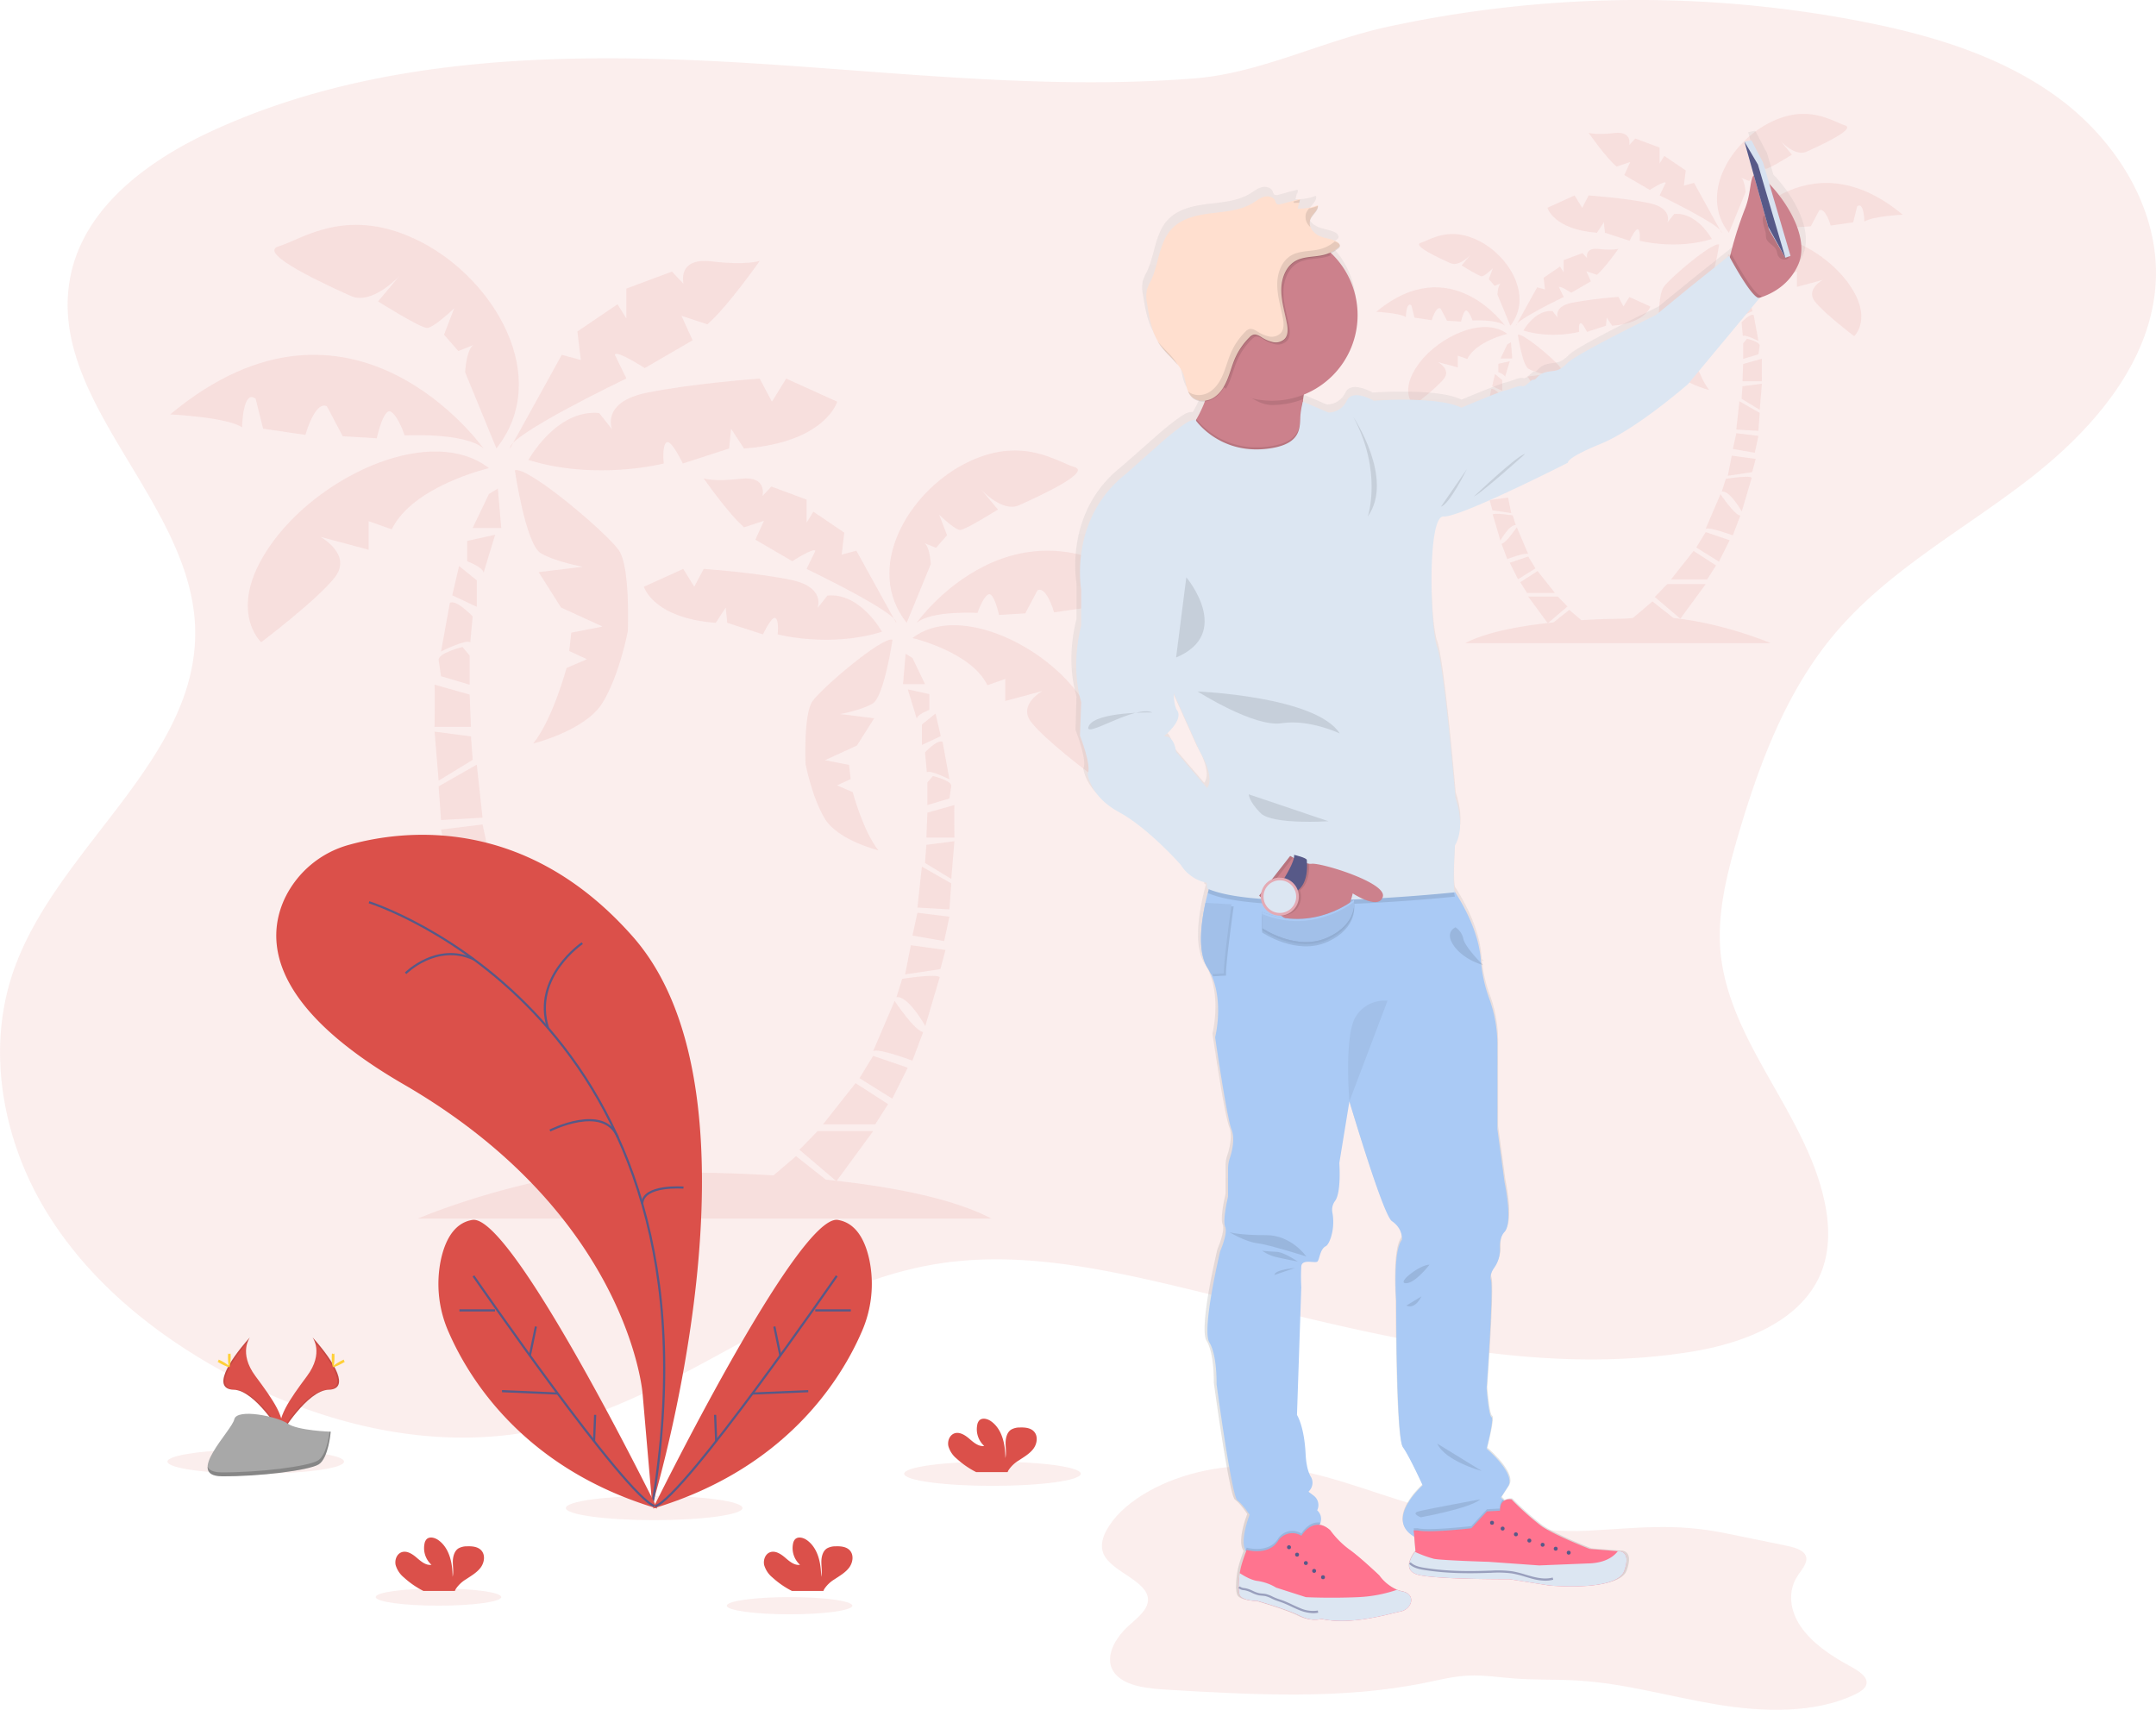 <svg id="d2805b36-ac26-4e16-81e0-ecae63bc14b4" data-name="Layer 1" xmlns="http://www.w3.org/2000/svg" xmlns:xlink="http://www.w3.org/1999/xlink" width="1000.93" height="793.8" viewBox="0 0 1000.93 793.8"><defs><linearGradient id="dd5d9e0b-97f3-493a-ac50-4ac846d0858d" x1="489.51" y1="805.69" x2="489.51" y2="113.88" gradientTransform="matrix(-1, 0, 0, 1, 1257.03, 0)" gradientUnits="userSpaceOnUse"><stop offset="0" stop-color="gray" stop-opacity="0.25"/><stop offset="0.54" stop-color="gray" stop-opacity="0.12"/><stop offset="1" stop-color="gray" stop-opacity="0.1"/></linearGradient></defs><title>moment to remember</title><path d="M963.49,63c32.49,6.31,65.17,16,91.77,35.64s46.37,51,45.15,84.06c-1.41,38.17-29.36,70.14-59.62,93.44S976,318.09,951.37,347.28c-22.67,26.86-35.23,60.71-45.11,94.45-5,17.25-9.55,35.1-8,53C902,536.82,937.83,569.68,946.6,611c2.22,10.47,2.58,21.63-1.11,31.68-8.68,23.64-36.18,34.09-61,38.06-80.59,12.88-161.69-12.15-241.1-31C607.49,641.31,570.36,634,534,640c-65.71,10.78-118.32,62.83-183.42,76.81-50.1,10.75-103.06-2.52-148-27.21C169.5,671.37,139.26,646.4,120,613.88s-26.64-73.17-14.54-109c19.73-58.43,87-99.37,84.64-161-2.28-58.93-70-105.77-57.66-163.43,6.78-31.55,36.12-53,65.43-66.5C270.65,80.4,353.69,77.48,433.75,81.63c73.34,3.8,147.18,13.72,220.67,7.84,30-2.4,59.5-17.46,89.11-23.88A550.22,550.22,0,0,1,846.08,53.28,543.32,543.32,0,0,1,963.49,63Z" transform="translate(-99.54 -53.1)" fill="#db504a" opacity="0.1"/><g opacity="0.1"><path d="M326.56,270.45s-35.37,8.21-45.15,28.41l-10.74-3.79v13.27l-22.42-6s15.16,8.21,6.63,18.94-34.1,30-34.1,30-17.36-16.11,6-47.37S300.35,250.24,326.56,270.45Z" transform="translate(-99.54 -53.1)" fill="#db504a"/><path d="M324,261.29s-61-86.2-145.43-15.79c0,0,26.4,1.26,33.34,6,0,0,.32-18,6.32-13.26l3.47,13.89L241.31,255s4.54-16.1,10-13.26l7.35,13.9,15.79.94s3.16-14.52,6.63-12.31,6.31,11,6.31,11S315.19,253.71,324,261.29Z" transform="translate(-99.54 -53.1)" fill="#db504a"/><path d="M330,261.29l-14.52-35.36s.63-12.32,4.73-13l-7.89,3.16-6.63-7.58,4.73-12.31s-9.47,9.15-12.63,9.15-22.73-12.31-22.73-12.31l9.79-11.68s-12.63,13.57-22.42,9.15-44.2-19.89-33.47-23.05,32.21-19.57,66.31-1.89S355.92,228.45,330,261.29Z" transform="translate(-99.54 -53.1)" fill="#db504a"/><path d="M336.35,261.29l24-43.45,8.84,2.4L367.6,207l18.63-12.63,4.11,6.63V187.09l21.15-7.89,5.37,5.68s-3.16-12.32,12.95-10.42,22.41-.2,22.41-.2-15.15,21.67-24.31,29.41l-12-3.95,5.18,11.37L398.86,224s-13.26-8.6-13.89-6.19l5.37,11S335.08,255.29,336.35,261.29Z" transform="translate(-99.54 -53.1)" fill="#db504a"/><path d="M344.87,266.66s12.95-23.68,32.84-21.79l6,7.58s-5.37-12.63,16.1-17,52.41-6.58,52.41-6.58l5.69,10.74,6.63-10.74,23.68,10.74s-5.37,18.89-43.26,21.73l-6-9.16-.95,9.16-21.47,6.95s-5.36-11.37-7.57-9.79-1.27,9.79-1.27,9.79S376.44,276.44,344.87,266.66Z" transform="translate(-99.54 -53.1)" fill="#db504a"/><path d="M338.56,271.46s5.05,34.35,12,38.45,19.58,6.32,19.58,6.32l-20.52,2.52L360,335.17,379.29,344l-14.53,2.85-.95,8.52,8.21,3.79-9.47,4.1s-6.31,23.69-15.47,35.05c0,0,24.31-6,32.21-18.94S391,346.22,391,346.22s1.26-29.68-4.11-37.57S344.55,269.31,338.56,271.46Z" transform="translate(-99.54 -53.1)" fill="#db504a"/><polygon points="231.13 226.82 227.02 229.34 219.44 245.13 232.7 245.13 231.13 226.82" fill="#db504a"/><path d="M329.4,301.39l-12.95,2.84v9.47s7.58,2.84,7.58,5.37Z" transform="translate(-99.54 -53.1)" fill="#db504a"/><polygon points="213.13 262.81 209.97 276.39 221.34 281.74 221.34 269.44 213.13 262.81" fill="#db504a"/><path d="M308.4,333l-4.1,22.58s11.52-5.84,13.57-4.26l1.11-12S311.4,331.23,308.4,333Z" transform="translate(-99.54 -53.1)" fill="#db504a"/><path d="M303.19,359.64l1.11,7.42L317.56,371V357.43l-3.32-3.94S302.7,356.31,303.19,359.64Z" transform="translate(-99.54 -53.1)" fill="#db504a"/><path d="M301.3,371c.16.95,0,19.58,0,19.58h16.89l-.63-15Z" transform="translate(-99.54 -53.1)" fill="#db504a"/><polygon points="201.76 339.7 203.64 362.43 219.44 352.8 218.65 341.91 201.76 339.7" fill="#db504a"/><polygon points="203.64 365.11 204.76 380.74 224.02 379.64 221.34 355.01 203.64 365.11" fill="#db504a"/><polygon points="204.76 385.16 207.92 399.85 227.02 396.53 224.02 382.8 204.76 385.16" fill="#db504a"/><polygon points="207.13 405.21 210.21 416.74 231.44 419.89 227.97 402.37 207.13 405.21" fill="#db504a"/><path d="M310.14,474.73l8.68,29.37s10.26-18.47,17.37-17.37l-3.48-11.05S311.87,472.36,310.14,474.73Z" transform="translate(-99.54 -53.1)" fill="#db504a"/><path d="M320.08,507.73l6.48,17.21s20.68-7.74,23.68-5.69L337.29,489S325.29,507.1,320.08,507.73Z" transform="translate(-99.54 -53.1)" fill="#db504a"/><polygon points="229.86 476.1 239.18 494.73 258.91 482.41 250.7 468.99 229.86 476.1" fill="#db504a"/><polygon points="241.7 498.04 249.44 510.2 280.86 510.2 261.28 485.41 241.7 498.04" fill="#db504a"/><polygon points="250.7 514.3 272.8 544.46 295.06 525.51 284.17 514.3 250.7 514.3" fill="#db504a"/><polygon points="297.12 529.38 275.64 546.35 304.54 557.4 314.8 544.46 297.12 529.38" fill="#db504a"/><path d="M523.14,349.33s27.27,6.33,34.81,21.91l8.28-2.92v10.23l17.28-4.63s-11.68,6.33-5.11,14.61,26.29,23.12,26.29,23.12,13.39-12.41-4.62-36.51S543.35,333.75,523.14,349.33Z" transform="translate(-99.54 -53.1)" fill="#db504a"/><path d="M525.09,342.27s47-66.45,112.12-12.17c0,0-20.35,1-25.7,4.63,0,0-.24-13.88-4.87-10.23L604,335.21l-15.09,2.2s-3.51-12.42-7.72-10.23l-5.67,10.71-12.17.73s-2.43-11.19-5.11-9.49-4.87,8.52-4.87,8.52S531.91,336.43,525.09,342.27Z" transform="translate(-99.54 -53.1)" fill="#db504a"/><path d="M520.47,342.27,531.66,315s-.48-9.49-3.65-10l6.09,2.43,5.11-5.84-3.65-9.49s7.3,7.06,9.74,7.06,17.52-9.5,17.52-9.5l-7.54-9s9.73,10.46,17.28,7.06,34.08-15.34,25.8-17.77-24.83-15.1-51.12-1.46S500.51,317,520.47,342.27Z" transform="translate(-99.54 -53.1)" fill="#db504a"/><path d="M515.6,342.27l-18.5-33.5-6.82,1.86,1.22-10.23-14.36-9.73L474,295.78V285.07L457.66,279l-4.14,4.38s2.44-9.49-10-8-17.28-.15-17.28-.15,11.68,16.7,18.74,22.67l9.25-3-4,8.76,17.14,10s10.22-6.63,10.71-4.78L474,317.24S516.57,337.65,515.6,342.27Z" transform="translate(-99.54 -53.1)" fill="#db504a"/><path d="M509,346.41s-10-18.25-25.32-16.79l-4.63,5.84s4.14-9.74-12.41-13.15-40.41-5.07-40.41-5.07l-4.38,8.28-5.11-8.28-18.26,8.28s4.14,14.56,33.35,16.75l4.62-7.06.73,7.06,16.56,5.36s4.14-8.76,5.84-7.55,1,7.55,1,7.55S484.69,354,509,346.41Z" transform="translate(-99.54 -53.1)" fill="#db504a"/><path d="M513.89,350.11s-3.89,26.49-9.25,29.65-15.09,4.87-15.09,4.87l15.82,1.95-8,12.66-14.85,6.81,11.2,2.19.73,6.58-6.33,2.92,7.3,3.16s4.87,18.26,11.93,27c0,0-18.74-4.62-24.83-14.6s-9-25.56-9-25.56-1-22.89,3.17-29S509.27,348.46,513.89,350.11Z" transform="translate(-99.54 -53.1)" fill="#db504a"/><polygon points="420.44 303.54 423.61 305.48 429.45 317.65 419.23 317.65 420.44 303.54" fill="#db504a"/><path d="M521,373.19l10,2.19v7.3s-5.84,2.19-5.84,4.14Z" transform="translate(-99.54 -53.1)" fill="#db504a"/><polygon points="434.32 331.29 436.75 341.75 427.99 345.88 427.99 336.4 434.32 331.29" fill="#db504a"/><path d="M537.14,397.53l3.17,17.41s-8.89-4.51-10.47-3.29L529,402.4S534.83,396.19,537.14,397.53Z" transform="translate(-99.54 -53.1)" fill="#db504a"/><path d="M541.16,418.1l-.85,5.72-10.23,3.05V416.4l2.56-3S541.54,415.53,541.16,418.1Z" transform="translate(-99.54 -53.1)" fill="#db504a"/><path d="M542.62,426.87c-.12.73,0,15.09,0,15.09h-13l.48-11.56Z" transform="translate(-99.54 -53.1)" fill="#db504a"/><polygon points="443.08 390.56 441.63 408.09 429.45 400.66 430.06 392.26 443.08 390.56" fill="#db504a"/><polygon points="441.63 410.16 440.77 422.21 425.92 421.36 427.99 402.37 441.63 410.16" fill="#db504a"/><polygon points="440.77 425.62 438.33 436.93 423.61 434.38 425.92 423.79 440.77 425.62" fill="#db504a"/><polygon points="438.94 441.07 436.57 449.96 420.2 452.39 422.88 438.88 438.94 441.07" fill="#db504a"/><path d="M535.8,506.83l-6.69,22.64s-7.91-14.24-13.39-13.39l2.68-8.52S534.46,505,535.8,506.83Z" transform="translate(-99.54 -53.1)" fill="#db504a"/><path d="M528.13,532.27l-5,13.27s-15.94-6-18.25-4.38l10-23.34S524.12,531.78,528.13,532.27Z" transform="translate(-99.54 -53.1)" fill="#db504a"/><polygon points="421.42 495.72 414.24 510.08 399.02 500.59 405.35 490.25 421.42 495.72" fill="#db504a"/><polygon points="412.29 512.64 406.32 522.01 382.1 522.01 397.2 502.9 412.29 512.64" fill="#db504a"/><polygon points="405.35 525.18 388.31 548.42 371.15 533.82 379.55 525.18 405.35 525.18" fill="#db504a"/><polygon points="369.57 536.8 386.12 549.88 363.85 558.4 355.94 548.42 369.57 536.8" fill="#db504a"/><path d="M293.56,618.86s65.78-28,119.56-22a110.37,110.37,0,0,0,11.05.71c22,.23,99.71,2.4,135.56,21.28Z" transform="translate(-99.54 -53.1)" fill="#db504a"/></g><g opacity="0.1"><path d="M904,166.07s18.84,4.38,24.06,15.15l5.72-2v7.06l11.94-3.19s-8.07,4.37-3.53,10.09,18.17,16,18.17,16,9.25-8.58-3.2-25.23S918,155.31,904,166.07Z" transform="translate(-99.54 -53.1)" fill="#db504a"/><path d="M905.38,161.2s32.5-45.93,77.48-8.42c0,0-14.06.68-17.76,3.2,0,0-.17-9.59-3.37-7.06l-1.85,7.4-10.43,1.51s-2.42-8.58-5.33-7.06l-3.92,7.4-8.41.5s-1.68-7.74-3.54-6.56-3.36,5.89-3.36,5.89S910.09,157.16,905.38,161.2Z" transform="translate(-99.54 -53.1)" fill="#db504a"/><path d="M902.18,161.2l7.74-18.85s-.34-6.56-2.53-6.89l4.21,1.68,3.53-4-2.52-6.56s5,4.88,6.73,4.88,12.11-6.56,12.11-6.56l-5.21-6.23s6.73,7.24,11.94,4.88,23.55-10.6,17.83-12.28-17.16-10.43-35.33-1S888.38,143.7,902.18,161.2Z" transform="translate(-99.54 -53.1)" fill="#db504a"/><path d="M898.81,161.2,886,138l-4.71,1.29.84-7.07-9.93-6.73-2.18,3.53v-7.4l-11.27-4.2-2.86,3s1.68-6.56-6.9-5.55-11.94-.1-11.94-.1,8.07,11.54,12.95,15.66l6.39-2.1-2.76,6.06,11.85,6.89s7.06-4.58,7.4-3.3l-2.86,5.85S899.49,158,898.81,161.2Z" transform="translate(-99.54 -53.1)" fill="#db504a"/><path d="M894.27,164.06s-6.89-12.62-17.49-11.61l-3.2,4s2.86-6.73-8.58-9.09-27.92-3.51-27.92-3.51l-3,5.73-3.54-5.73-12.61,5.73s2.86,10.06,23,11.58l3.2-4.88.51,4.88,11.43,3.7s2.86-6.06,4-5.22.68,5.22.68,5.22S877.45,169.27,894.27,164.06Z" transform="translate(-99.54 -53.1)" fill="#db504a"/><path d="M897.64,166.61s-2.69,18.31-6.4,20.49-10.43,3.37-10.43,3.37l10.94,1.34-5.55,8.75-10.26,4.71,7.73,1.52.51,4.54-4.37,2,5,2.18s3.37,12.62,8.25,18.68c0,0-13-3.2-17.16-10.1s-6.23-17.66-6.23-17.66-.67-15.81,2.19-20S894.44,165.47,897.64,166.61Z" transform="translate(-99.54 -53.1)" fill="#db504a"/><polygon points="802.31 118.02 804.49 119.37 808.53 127.78 801.47 127.78 802.31 118.02" fill="#db504a"/><path d="M902.52,182.56l6.89,1.51v5.05s-4,1.52-4,2.86Z" transform="translate(-99.54 -53.1)" fill="#db504a"/><polygon points="811.9 137.2 813.58 144.43 807.52 147.28 807.52 140.73 811.9 137.2" fill="#db504a"/><path d="M913.7,199.38l2.19,12s-6.14-3.11-7.23-2.27l-.59-6.39S912.1,198.46,913.7,199.38Z" transform="translate(-99.54 -53.1)" fill="#db504a"/><path d="M916.48,213.6l-.59,4-7.07,2.11v-7.24l1.77-2.1S916.74,211.82,916.48,213.6Z" transform="translate(-99.54 -53.1)" fill="#db504a"/><path d="M917.49,219.66c-.09.5,0,10.43,0,10.43h-9l.33-8Z" transform="translate(-99.54 -53.1)" fill="#db504a"/><polygon points="817.95 178.16 816.95 190.27 808.53 185.14 808.95 179.34 817.95 178.16" fill="#db504a"/><polygon points="816.95 191.7 816.35 200.03 806.09 199.44 807.52 186.32 816.95 191.7" fill="#db504a"/><polygon points="816.35 202.39 814.67 210.21 804.49 208.44 806.09 201.13 816.35 202.39" fill="#db504a"/><polygon points="815.09 213.07 813.45 219.21 802.14 220.89 803.99 211.56 815.09 213.07" fill="#db504a"/><path d="M912.78,274.92l-4.63,15.64s-5.47-9.84-9.25-9.25l1.85-5.89S911.85,273.66,912.78,274.92Z" transform="translate(-99.54 -53.1)" fill="#db504a"/><path d="M907.48,292.5,904,301.67s-11-4.12-12.62-3l6.9-16.13S904.7,292.16,907.48,292.5Z" transform="translate(-99.54 -53.1)" fill="#db504a"/><polygon points="802.98 250.84 798.02 260.76 787.5 254.2 791.88 247.05 802.98 250.84" fill="#db504a"/><polygon points="796.67 262.53 792.55 269 775.81 269 786.24 255.8 796.67 262.53" fill="#db504a"/><polygon points="791.88 271.19 780.1 287.26 768.24 277.16 774.04 271.19 791.88 271.19" fill="#db504a"/><polygon points="767.15 279.23 778.59 288.27 763.19 294.16 757.73 287.26 767.15 279.23" fill="#db504a"/><path d="M799.29,208.11s-14.53,3.37-18.55,11.67l-4.41-1.56v5.45l-9.21-2.46s6.23,3.37,2.73,7.78-14,12.32-14,12.32-7.13-6.62,2.46-19.46S788.52,199.81,799.29,208.11Z" transform="translate(-99.54 -53.1)" fill="#db504a"/><path d="M798.25,204.34s-25.06-35.4-59.74-6.48c0,0,10.84.52,13.7,2.46,0,0,.13-7.39,2.59-5.44l1.43,5.7,8,1.17s1.87-6.61,4.11-5.45l3,5.71,6.49.39s1.3-6,2.72-5.06,2.6,4.54,2.6,4.54S794.62,201.23,798.25,204.34Z" transform="translate(-99.54 -53.1)" fill="#db504a"/><path d="M800.72,204.34l-6-14.52s.26-5.06,1.94-5.32l-3.24,1.3-2.72-3.11,1.94-5.06s-3.89,3.76-5.18,3.76-9.34-5.06-9.34-5.06l4-4.8s-5.19,5.58-9.21,3.76-18.16-8.17-13.75-9.47,13.23-8,27.24-.77S811.35,190.86,800.72,204.34Z" transform="translate(-99.54 -53.1)" fill="#db504a"/><path d="M803.31,204.34l9.86-17.85,3.63,1-.65-5.44,7.65-5.19,1.69,2.72v-5.7l8.69-3.25,2.2,2.34s-1.29-5.06,5.32-4.28,9.21-.08,9.21-.08-6.23,8.9-10,12.07L836,179.05l2.13,4.67L829,189s-5.45-3.53-5.71-2.55l2.21,4.52S802.79,201.88,803.31,204.34Z" transform="translate(-99.54 -53.1)" fill="#db504a"/><path d="M806.81,206.55s5.32-9.73,13.49-9l2.46,3.11s-2.2-5.18,6.62-7a200.38,200.38,0,0,1,21.53-2.7l2.33,4.41L856,191l9.72,4.41s-2.2,7.76-17.76,8.92l-2.47-3.76-.39,3.76-8.82,2.86s-2.2-4.67-3.11-4-.52,4-.52,4S819.78,210.57,806.81,206.55Z" transform="translate(-99.54 -53.1)" fill="#db504a"/><path d="M804.22,208.52s2.07,14.11,4.93,15.8,8,2.59,8,2.59l-8.43,1,4.28,6.74,7.91,3.64-6,1.16-.39,3.5,3.38,1.56-3.9,1.69s-2.59,9.72-6.35,14.39c0,0,10-2.46,13.23-7.78s4.8-13.62,4.8-13.62.52-12.19-1.69-15.43S806.68,207.64,804.22,208.52Z" transform="translate(-99.54 -53.1)" fill="#db504a"/><polygon points="701.44 158.9 699.75 159.93 696.64 166.42 702.09 166.42 701.44 158.9" fill="#db504a"/><path d="M800.46,220.82,795.14,222v3.89s3.11,1.17,3.11,2.21Z" transform="translate(-99.54 -53.1)" fill="#db504a"/><polygon points="694.05 173.68 692.75 179.26 697.42 181.46 697.42 176.41 694.05 173.68" fill="#db504a"/><path d="M791.83,233.79l-1.69,9.27s4.74-2.4,5.58-1.75l.46-4.93S793.06,233.07,791.83,233.79Z" transform="translate(-99.54 -53.1)" fill="#db504a"/><path d="M789.69,244.75l.45,3,5.45,1.62v-5.57l-1.36-1.62S789.49,243.38,789.69,244.75Z" transform="translate(-99.54 -53.1)" fill="#db504a"/><path d="M788.91,249.41c.07.39,0,8,0,8h6.94l-.26-6.16Z" transform="translate(-99.54 -53.1)" fill="#db504a"/><polygon points="689.38 205.26 690.15 214.6 696.64 210.65 696.32 206.17 689.38 205.26" fill="#db504a"/><polygon points="690.15 215.7 690.61 222.12 698.52 221.67 697.42 211.55 690.15 215.7" fill="#db504a"/><polygon points="690.61 223.94 691.91 229.97 699.75 228.61 698.52 222.97 690.61 223.94" fill="#db504a"/><polygon points="691.58 232.18 692.85 236.91 701.57 238.21 700.14 231.01 691.58 232.18" fill="#db504a"/><path d="M792.54,292l3.57,12.06s4.22-7.58,7.13-7.13l-1.42-4.54S793.26,291.05,792.54,292Z" transform="translate(-99.54 -53.1)" fill="#db504a"/><path d="M796.63,305.57l2.66,7.07s8.49-3.17,9.73-2.33l-5.32-12.43S798.77,305.32,796.63,305.57Z" transform="translate(-99.54 -53.1)" fill="#db504a"/><polygon points="700.92 261.29 704.75 268.94 712.85 263.89 709.48 258.38 700.92 261.29" fill="#db504a"/><polygon points="705.78 270.31 708.96 275.3 721.87 275.3 713.83 265.12 705.78 270.31" fill="#db504a"/><polygon points="709.48 276.99 718.56 289.37 727.7 281.59 723.23 276.99 709.48 276.99" fill="#db504a"/><polygon points="728.54 283.18 719.73 290.15 731.59 294.69 735.81 289.37 728.54 283.18" fill="#db504a"/><path d="M921.61,351.71s-35.05-14.92-63.7-11.72a58,58,0,0,1-5.89.38c-11.71.12-53.13,1.28-72.23,11.34Z" transform="translate(-99.54 -53.1)" fill="#db504a"/></g><path d="M900.74,765l27.67,5.65c3.57.73,7.56,1.71,9.12,4.12,2,3.13-1.17,6.59-3.27,9.7-5,7.39-3.76,16.4,1.27,23.79s13.47,13.32,22.64,18.27c4.1,2.21,8.91,5.17,7.8,8.75-.63,2-3.05,3.48-5.46,4.63-18.31,8.75-42.44,8.14-63.89,4.58s-42.19-9.72-64.13-11.1c-10.07-.64-20.22-.25-30.26-1-7-.54-13.9-1.64-20.9-1.33s-13.5,2-20.14,3.33c-38.52,7.89-79.5,5.6-119.44,3.24-8.27-.49-17.42-1.29-22.83-5.78-8-6.65-2.94-17.09,4.68-24,4-3.61,8.87-7.33,8.9-11.94.06-8.86-16.93-12.9-20.64-21.36-1.56-3.55-.51-7.44,1.35-10.91,3.34-6.23,9.21-11.66,16.17-16.1,15.38-9.8,36.49-14.87,57-13.69,25.44,1.45,47.94,11.74,71.71,18.39,23.28,6.52,53.6,12.84,78.86,11.54C860.17,762.54,877.16,760.14,900.74,765Z" transform="translate(-99.54 -53.1)" fill="#db504a" opacity="0.1"/><path d="M598.84,392s5.64,14.34,3.62,17.86c0,0,1,10.57,14.68,17.86s29.12,24.66,29.12,24.66a18.55,18.55,0,0,0,12.18,8.42c.14,1.67.23,2.65.23,2.65l.72.3c-.16.59-.32,1.19-.48,1.81-.38,1.45-.75,3-1.09,4.58-2.26,10.32-3.63,23.1.95,30.29a28,28,0,0,1,1.66,3c6.18,13.09,2,29.51,2,29.51s5.4,37.24,7.76,43.28c1.68,4.27.13,10.24-.91,13.35a14.66,14.66,0,0,0-.77,4.64v13.2s-2.7,11.07-1.36,14.09S664.74,633,664.74,633s-8.78,36.56-5.06,42.6S663.05,695,663.05,695s7.09,52.33,9.8,54.34,5.74,6.72,5.74,6.72-4.82,11.85-1.93,16.74l.24.35c-.52,1.38-1.72,4.63-2.36,7.14-.22.83-.43,1.86-.62,3a40.08,40.08,0,0,0-.52,6.73l-.2.18a2.18,2.18,0,0,0,.22.21,11.19,11.19,0,0,0,.44,2.94c1,3,8.61,3,8.61,3s13.59,3.87,19.66,6.89,10.21,1.41,10.21,1.41c13.93,3.2,31.82-2.34,37.22-3.43s7.52-8,.84-9.4a13.55,13.55,0,0,1-2.49-.75,20.33,20.33,0,0,1-8.3-6.7s-9.12-8.65-14.22-12.17a41,41,0,0,1-8.91-9,9.37,9.37,0,0,0-5-2.49,5.33,5.33,0,0,0,.43-.94,5.38,5.38,0,0,0-1.55-5.8,5.49,5.49,0,0,0-1.55-6.79l-2.5-1.93.57-.68a5.46,5.46,0,0,0,.51-6.42c-1.09-1.82-2.15-5-2.43-10.67-.68-13.09-4-18.12-4-18.12l2-59.72a85.23,85.23,0,0,1,0-9.72c.34-3.69,6.59-1.26,7.6-2.26s1.17-5.79,3.88-7.14c1-.47,1.78-2.15,2.45-4.14a23.9,23.9,0,0,0,.69-11.64,6.87,6.87,0,0,1,1.24-5.35c3-4,2-17.78,2-17.78l4.67-28.76c7.41,24.41,16.85,53.8,20,55.94,5.4,3.68,4.72,8.71,4.72,8.71-4.39,5.38-2.69,28.52-2.69,28.52s0,64.07,3.16,68.44,9.32,17.77,9.32,17.77-18,15.91-4,24l.59,6.78a3.45,3.45,0,0,0-.23.3,13.25,13.25,0,0,0-2.71,5.55l-.1.1.08.07c-.26,2.14.67,4.25,4.64,5.14,9.46,2.09,42.55,1.93,42.55,1.93l18.56,2.93s31.81,3,35.36-6.8-2.79-9.22-2.79-9.22l-.25,0L838.43,772s-16.79-6.46-23-10.91a133.37,133.37,0,0,1-13.75-12.25,5.33,5.33,0,0,0-3.49.65l-.57-.57-.92-.91,3.49-5.37c3.49-6-10.19-17.45-10.19-17.45s3.66-14.09,2.31-14.75S790,697,790,697s3.32-46.29,2-50.65c-.61-2,.35-4.07,1.6-5.78a14.32,14.32,0,0,0,2.59-9c-.1-2.63.3-5.66,2.22-7.71,4.05-4.37,0-23.15,0-23.15l-3.37-24.83V536.49a62.41,62.41,0,0,0-4.09-22.2,63.42,63.42,0,0,1-3.42-15.3c.7.23,1.13.33,1.13.33a4.48,4.48,0,0,1-1.2-1c-.06-.63-.13-1.26-.19-1.92-1.08-12.42-7.66-24.49-12.28-31.6-1-4.15.12-21.49.12-21.49,5.32-9.06.26-22.14.26-22.14s-5.32-61.89-8.61-70.45-4.81-61.64,3-61.13,58.49-25.16,58.49-25.16-1.27-2,15.44-8.81,41-27.93,41-27.93l33.67-40.25a.9.9,0,0,1-.37,0l.69-.21c5.8-1.89,13.51-6.06,17.66-15.18,5.83-12.8-5.84-30.1-13.49-37.88l-3-10.05-5.44-10.31-3.29.63,4.42,15.73c-1.95,1.59-1.24,8.65-4.42,16.22a171.65,171.65,0,0,0-6.56,20.66c-.12.45-.24.89-.34,1.31-.21-.37-.32-.59-.32-.59l-17.72,14.09-16.71,13.59s-37,17.86-41.53,22.39-6.07,3.27-10.13,4.28-4.55,3.77-5.82,3.52-3.54,3.52-5.32,3-5.57,1.51-8.1,2-20.51,8-20.51,8c-11.14-5.53-41.27-3.27-41.27-3.27s-9.87-5.78-12.66,0a9.57,9.57,0,0,1-8.61,5.54l-12-5.11c0-.33.07-.66.1-1l0-.2c.1-.76.21-1.47.34-2.15a39.89,39.89,0,0,0,13.78-65l-1-1a17,17,0,0,0,3.46-2.15,1.86,1.86,0,0,0,.74-.93,1.11,1.11,0,0,0-.11-.8,2.42,2.42,0,0,0-1.33-1.47c-3.65-2-7.69-1.36-10.86-4.49a7.19,7.19,0,0,1-1.65-2.55,5,5,0,0,1,0-3.19c.89-2.37,3.74-4,3.58-6.52l-.13.05a3.09,3.09,0,0,0,0-.43,22.32,22.32,0,0,1-9.46,1.6l.61-2.66h.22c.1-.47.21-.94.32-1.41l-.23.06.1-.44-8.91,2.38a2.2,2.2,0,0,1-2-.12,3.35,3.35,0,0,1-.69-1.4c-.77-1.85-3.24-2.45-5.19-1.93s-3.56,1.85-5.28,2.91c-5.75,3.51-12.78,4-19.48,4.81s-13.82,2.3-18.51,7.12c-6.25,6.43-6.18,16.57-10.08,24.62a22.28,22.28,0,0,0-1.79,4.07,16,16,0,0,0,.1,6.42c1,6.2,2,12.64,5.28,17.95-.12-.15-.25-.28-.36-.43a22.49,22.49,0,0,0,1.31,2.07c2.37,3.33,5.7,6.05,8.24,9.22-.17-.3-.36-.59-.54-.89a18.09,18.09,0,0,1,3.32,5.5c.87,2.48,1.05,5.3,2.1,7.64l0,0a7.94,7.94,0,0,0,1.52,2.52,7.62,7.62,0,0,0,6.4,2.19,55.2,55.2,0,0,1-3.93,8.27l-.2.34a6.37,6.37,0,0,0-2,.22c-2.94.56-13,9.2-13,9.2l-18,15.85c-27.09,21.13-21,54.09-21,54.09v16.86s-5.32,17.86,0,35.73Zm54.43-147.33h0ZM638.41,392.27s9.37-7.55,6.08-12.08c-1.06-1.45-1.49-4.52-1.58-8l12.21,27.12s7.34,11.83,3.55,17.11l-.06.1-14.63-17S643.47,392.27,638.41,392.27Z" transform="translate(-99.54 -53.1)" fill="url(#dd5d9e0b-97f3-493a-ac50-4ac846d0858d)"/><path d="M901.42,177.27l8,15.5a31.3,31.3,0,0,0,7.43-1.55c5.73-1.88,13.34-6,17.44-15.08,7.13-15.75-12.25-38.37-17.75-41.37s-3,6-7.12,15.87a170.9,170.9,0,0,0-6.48,20.53C902,174.79,901.42,177.27,901.42,177.27Z" transform="translate(-99.54 -53.1)" fill="#cc818c"/><path d="M647.79,257.89l12.75,19s60.25,28.75,48.75-5c-5.07-14.87-5.67-25.76-4.76-33.29l0-.2c1.18-9.42,4.73-13.51,4.73-13.51s-58.74-30.06-50-9.5a28.35,28.35,0,0,1,2.08,13.53c-.57,7.06-3.4,13.66-6.33,18.77A61.9,61.9,0,0,1,647.79,257.89Z" transform="translate(-99.54 -53.1)" fill="#cc818c"/><path d="M666,634.06s-8.67,36.33-5,42.33,3.33,19.33,3.33,19.33,7,52,9.67,54,5.67,6.67,5.67,6.67S675,768.17,677.81,773a4,4,0,0,0,1.9,1.69c4.46,1.88,21-6.48,30.36-11.6a5.25,5.25,0,0,0,2.5-3,5.36,5.36,0,0,0-1.53-5.76,5.47,5.47,0,0,0-1.53-6.75L707,745.72l.57-.67a5.46,5.46,0,0,0,.5-6.38c-1.08-1.81-2.12-5-2.4-10.61-.67-13-4-18-4-18l2-59.34a84.17,84.17,0,0,1,0-9.66c.33-3.67,6.5-1.25,7.5-2.25s1.16-5.75,3.83-7.09c.94-.47,1.76-2.14,2.42-4.11a24,24,0,0,0,.68-11.57,6.83,6.83,0,0,1,1.23-5.32c3-4,2-17.66,2-17.66L726,564.48c7.32,24.25,16.64,53.46,19.73,55.58,5.33,3.66,4.66,8.66,4.66,8.66-4.33,5.34-2.66,28.34-2.66,28.34s0,63.66,3.12,68S760,742.72,760,742.72s-17.87,15.89-3.82,23.91l.15.09c14.34,8,44-14.33,44-14.33l-3.1-3.09-.91-.91,3.45-5.33c3.44-6-10.06-17.34-10.06-17.34s3.61-14,2.28-14.66-2.28-13.34-2.28-13.34,3.28-46,2-50.33c-.6-1.95.35-4,1.58-5.74a14.29,14.29,0,0,0,2.56-8.93c-.1-2.61.3-5.62,2.19-7.66,4-4.34,0-23,0-23l-3.33-24.67V538.2a62.48,62.48,0,0,0-4-22.06A66.5,66.5,0,0,1,787,498.39c-1.09-12.64-7.88-24.92-12.45-31.91-2.42-3.7-4.22-5.92-4.22-5.92l-106.66-4.17s-1.74,4.74-3.43,11.35c-.37,1.44-.74,3-1.08,4.55-2.23,10.25-3.58,22.95.94,30.1a26.7,26.7,0,0,1,1.64,3c6.1,13,1.93,29.32,1.93,29.32s5.33,37,7.66,43c1.66,4.25.13,10.18-.9,13.27a14.75,14.75,0,0,0-.76,4.61v13.12s-2.67,11-1.34,14S666,634.06,666,634.06Z" transform="translate(-99.54 -53.1)" fill="#aacaf5"/><path d="M661.14,503.39a26.7,26.7,0,0,1,1.64,3l6-.34c-.58-3.09,3.5-32.09,3.5-32.09l-12.09-.68C658,483.54,656.62,496.24,661.14,503.39Z" transform="translate(-99.54 -53.1)" opacity="0.1"/><path d="M660.14,502.39a26.7,26.7,0,0,1,1.64,3l6-.34c-.58-3.09,3.5-32.09,3.5-32.09l-12.09-.68C657,482.54,655.62,495.24,660.14,502.39Z" transform="translate(-99.54 -53.1)" fill="#aacaf5"/><path d="M660.14,502.39a26.7,26.7,0,0,1,1.64,3l6-.34c-.58-3.09,3.5-32.09,3.5-32.09l-12.09-.68C657,482.54,655.62,495.24,660.14,502.39Z" transform="translate(-99.54 -53.1)" opacity="0.05"/><path d="M677.81,773a4,4,0,0,0,1.9,1.69c4.46,1.88,21-6.48,30.36-11.6a5.25,5.25,0,0,0,2.5-3c-5.35-1-8.86,5-8.86,5a7.9,7.9,0,0,0-11,2.67c-4.59,6.75-14.41,3.9-14.41,3.9S678.1,772.22,677.81,773Z" transform="translate(-99.54 -53.1)" opacity="0.1"/><path d="M675,793.47c1,3,8.5,3,8.5,3S697,800.31,703,803.31,713,804.72,713,804.72c13.75,3.17,31.42-2.33,36.75-3.41s7.42-8,.83-9.34a13.25,13.25,0,0,1-2.46-.75,20.12,20.12,0,0,1-8.2-6.66s-9-8.59-14-12.09a40.9,40.9,0,0,1-8.8-8.91c-7.83-6.92-13.41,2.58-13.41,2.58a7.9,7.9,0,0,0-11,2.67c-4.59,6.75-14.41,3.9-14.41,3.9s-1.76,4.51-2.59,7.76c-.21.82-.42,1.85-.61,3C674.57,786.87,674.29,791.22,675,793.47Z" transform="translate(-99.54 -53.1)" fill="#ff748f"/><circle cx="598.42" cy="718.37" r="0.92" fill="#575988"/><circle cx="606.25" cy="725.71" r="0.92" fill="#575988"/><circle cx="614.21" cy="732.29" r="0.92" fill="#575988"/><circle cx="610.09" cy="729.35" r="0.92" fill="#575988"/><circle cx="602.17" cy="721.81" r="0.92" fill="#575988"/><path d="M675,793.47c1,3,8.5,3,8.5,3S697,800.31,703,803.31,713,804.72,713,804.72c13.75,3.17,31.42-2.33,36.75-3.41s7.42-8,.83-9.34a13.25,13.25,0,0,1-2.46-.75,64.36,64.36,0,0,1-18,3.42c-13.58.58-24.33,0-24.33,0L692,790.22a23.07,23.07,0,0,0-8.5-3.08c-2.91-.29-6.48-2.38-8.44-3.67C674.57,786.87,674.29,791.22,675,793.47Z" transform="translate(-99.54 -53.1)" fill="#dce6f2"/><path d="M709.26,802.09a11.28,11.28,0,0,0,2.27-.23l-.2-1a14.4,14.4,0,0,1-8.23-1.14c-1.23-.49-2.46-1.06-3.64-1.62-1.41-.66-2.86-1.34-4.35-1.89-.45-.17-.91-.32-1.36-.47-.74-.25-1.51-.51-2.23-.82-.42-.17-.82-.37-1.23-.56a14.44,14.44,0,0,0-3.08-1.18,16.4,16.4,0,0,0-1.68-.21,14.34,14.34,0,0,1-1.52-.19,13.93,13.93,0,0,1-2.89-1.08,14.26,14.26,0,0,0-3.11-1.14l-.74-.13a3.58,3.58,0,0,1-2.15-.79l-.73.68a4.45,4.45,0,0,0,2.72,1.1c.24,0,.47.07.7.12a13.16,13.16,0,0,1,2.89,1.07,15,15,0,0,0,3.11,1.15,13.18,13.18,0,0,0,1.63.2,14.74,14.74,0,0,1,1.56.2,12.86,12.86,0,0,1,2.86,1.1c.42.2.84.4,1.27.58.75.32,1.54.59,2.3.84.45.15.89.3,1.34.47,1.44.53,2.88,1.2,4.26,1.85,1.2.57,2.44,1.15,3.7,1.65A17.9,17.9,0,0,0,709.26,802.09Z" transform="translate(-99.54 -53.1)" fill="#575988" opacity="0.5"/><path d="M706,636.47s-6.92-10-18.75-9.91-16.92-1.34-16.92-1.34,7.59,4.5,12.84,5.09S706,636.47,706,636.47Z" transform="translate(-99.54 -53.1)" opacity="0.1"/><path d="M702,638.81s-6.25-4.34-9.83-4.5-6.67-.5-6.67-.5a19.25,19.25,0,0,0,5.5,2.66C694,637.31,702,638.81,702,638.81Z" transform="translate(-99.54 -53.1)" opacity="0.1"/><path d="M700.71,641.81s-9.42.75-9.5,3.25" transform="translate(-99.54 -53.1)" opacity="0.1"/><path d="M788.41,501.27c-.49.08-8.9-8.75-9.49-12.25a8.54,8.54,0,0,0-3.66-5.38s-5.42,2.17-.59,8.81S788.41,501.27,788.41,501.27Z" transform="translate(-99.54 -53.1)" opacity="0.1"/><path d="M659.29,215.39c1.92,4.53,3.61,4.87,3.25,9.28a32.94,32.94,0,0,0,7.63,6c6,3.54,12.44,10.47,19.87,10.47a39.59,39.59,0,0,0,14.52-2.74c1.18-9.42,4.73-13.51,4.73-13.51S650.55,194.83,659.29,215.39Z" transform="translate(-99.54 -53.1)" opacity="0.1"/><path d="M650.29,199.39A39.76,39.76,0,1,0,690,159.64,39.75,39.75,0,0,0,650.29,199.39Z" transform="translate(-99.54 -53.1)" fill="#cc818c"/><path d="M647.79,257.89l12.75,19s60.25,28.75,48.75-5c-5.07-14.87-5.67-25.76-4.76-33.29l-.1,0a31.86,31.86,0,0,0-1.2,7.66c-.18,5.19-.32,11.75-13.19,13.92-21.45,3.61-33-9.82-35-12.45A61.9,61.9,0,0,1,647.79,257.89Z" transform="translate(-99.54 -53.1)" opacity="0.1"/><path d="M901.42,177.27l8,15.5a31.3,31.3,0,0,0,7.43-1.55l.69-.83c-3.25,1.25-14.25-19.5-14.25-19.5l-.35.28C902,174.79,901.42,177.27,901.42,177.27Z" transform="translate(-99.54 -53.1)" opacity="0.1"/><path d="M660.28,467.74C686,478.91,775,469.39,775,469.39a11.45,11.45,0,0,1-.45-2.91c-2.42-3.7-4.22-5.92-4.22-5.92l-106.66-4.17S662,461.13,660.28,467.74Z" transform="translate(-99.54 -53.1)" opacity="0.1"/><path d="M704.43,239.56l11.86,5.08a9.44,9.44,0,0,0,8.5-5.5c2.75-5.75,12.5,0,12.5,0S767,236.89,778,242.39c0,0,17.75-7.5,20.25-8s6.25-2.5,8-2,4-3.25,5.25-3,1.75-2.5,5.75-3.5,5.5.25,10-4.25,41-22.25,41-22.25l16.5-13.5,17.5-14s11,20.75,14.25,19.5l-33.25,40s-24,21-40.5,27.75-15.25,8.75-15.25,8.75-50,25.5-57.75,25-6.25,52.25-3,60.75,8.5,70,8.5,70,5,13-.25,22c0,0-1.25,18.5,0,21.75,0,0-89.58,9.58-115-1.75,0,0-3.75-41.5,0-46.75s-3.5-17-3.5-17l-16-35.75-39-39.25s-6-32.75,20.75-53.75L640,257.39s9.93-8.59,12.83-9.14,1.84,0,1.84,0,11.58,16.89,35.33,12.89c12.87-2.17,13-8.73,13.19-13.92A31.86,31.86,0,0,1,704.43,239.56Z" transform="translate(-99.54 -53.1)" fill="#dce6f2"/><path d="M655.54,374.14s55,2.25,66,19.5c0,0-14.25-6.75-27-4.75S655.54,374.14,655.54,374.14Z" transform="translate(-99.54 -53.1)" opacity="0.1"/><path d="M716.29,434.39s-26,1.75-31.5-3.75-5.52-8.75-5.52-8.75Z" transform="translate(-99.54 -53.1)" opacity="0.1"/><path d="M650.29,321.14s22,26-4.75,37.25Z" transform="translate(-99.54 -53.1)" opacity="0.1"/><path d="M780.54,270.89s-8,16.33-12,17.42Z" transform="translate(-99.54 -53.1)" opacity="0.1"/><path d="M807.54,263.89s-20,18-23.75,19.75C783.79,283.64,804.54,263.89,807.54,263.89Z" transform="translate(-99.54 -53.1)" opacity="0.1"/><path d="M727.79,246.64s19.25,28.75,6.75,46.25C734.54,292.89,741.54,272.14,727.79,246.64Z" transform="translate(-99.54 -53.1)" opacity="0.1"/><path d="M679.27,464.39l5.88,5.54.82.77,6.82,6.44c.49.37,1,.73,1.45,1.07,27.74,19.88,33.3-10.32,33.3-10.32s12.25,8,14,1.5-28.5-15.75-33-15.25a5.46,5.46,0,0,1-1.21,0,19.22,19.22,0,0,1-6.21-2.2l-1.34-.72a52.5,52.5,0,0,1-4.49-2.82Z" transform="translate(-99.54 -53.1)" fill="#cc818c"/><path d="M649.29,199.39a39.75,39.75,0,0,0,19.42,34.17,23.72,23.72,0,0,0,1.46-2.89c1.42-3.33,2.29-6.88,3.73-10.2a31.67,31.67,0,0,1,6.68-9.74,4.31,4.31,0,0,1,1.77-1.22c1.25-.36,2.53.34,3.65,1a16.5,16.5,0,0,0,5.54,2.43,5.92,5.92,0,0,0,5.56-1.68c1.55-1.85,1.33-4.57.88-6.94-1-5.17-2.59-10.26-2.6-15.52s2-10.93,6.56-13.53c4-2.3,9-1.72,13.53-2.95a16.22,16.22,0,0,0,2-.7,39.76,39.76,0,0,0-68.21,27.76Z" transform="translate(-99.54 -53.1)" opacity="0.1"/><path d="M720.2,165.31c.72.39,1.5,1.08,1.29,1.87a1.9,1.9,0,0,1-.73.93,17.2,17.2,0,0,1-6.29,3.23c-4.48,1.22-9.5.64-13.53,2.94-4.57,2.6-6.57,8.28-6.56,13.53s1.63,10.35,2.6,15.52c.45,2.37.67,5.09-.88,6.94a5.92,5.92,0,0,1-5.56,1.68,16.5,16.5,0,0,1-5.54-2.43c-1.12-.67-2.4-1.37-3.65-1a4.31,4.31,0,0,0-1.77,1.22,31.67,31.67,0,0,0-6.68,9.74c-1.45,3.32-2.31,6.87-3.73,10.2s-3.51,6.56-6.68,8.31-7.58,1.62-10-1.06-2.26-6.43-3.41-9.7c-2-5.66-7.53-9.22-11-14.12-3.89-5.5-5-12.43-6-19.09a16,16,0,0,1-.1-6.38,22.93,22.93,0,0,1,1.77-4c3.85-8,3.78-18.07,9.95-24.46,4.63-4.8,11.66-6.26,18.28-7.07s13.56-1.3,19.24-4.79c1.7-1,3.28-2.36,5.21-2.88s4.37.07,5.12,1.91a3.25,3.25,0,0,0,.69,1.39,2.13,2.13,0,0,0,2,.12l8.8-2.37-1,4.44a22,22,0,0,0,9.34-1.59c.17,2.5-2.65,4.12-3.53,6.47a6,6,0,0,0,1.72,6.09C712.6,164,716.59,163.35,720.2,165.31Z" transform="translate(-99.54 -53.1)" fill="#ffdfcf"/><path d="M755.87,762.64l.35,4,.15.09c14.34,8,44-14.33,44-14.33l-3.1-3.09a5.44,5.44,0,0,0-1.35,4.18l-6.06.33-7.25,7.83s-19.6,2.27-24.91,1Z" transform="translate(-99.54 -53.1)" opacity="0.1"/><path d="M758.37,784.39c9.34,2.08,42,1.92,42,1.92l18.33,2.91s31.41,3,34.91-6.75-2.75-9.16-2.75-9.16l-.25,0-13.08-1.06s-16.58-6.42-22.67-10.84a131.17,131.17,0,0,1-13.58-12.17s-5.46-1.06-5.36,5.26l-6.06.33-7.25,7.83s-19.6,2.27-24.91,1h-1.84l.84,9.67s-.09.1-.23.29C755.26,775.15,750,782.53,758.37,784.39Z" transform="translate(-99.54 -53.1)" fill="#ff748f"/><circle cx="692.67" cy="707.02" r="0.92" fill="#575988"/><circle cx="716.17" cy="717.22" r="0.92" fill="#575988"/><circle cx="728.27" cy="720.89" r="0.92" fill="#575988"/><circle cx="710" cy="715.27" r="0.92" fill="#575988"/><circle cx="722.24" cy="719.05" r="0.92" fill="#575988"/><circle cx="703.76" cy="712.37" r="0.92" fill="#575988"/><circle cx="697.6" cy="709.7" r="0.92" fill="#575988"/><path d="M758.37,784.39c9.34,2.08,42,1.92,42,1.92l18.33,2.91s31.41,3,34.91-6.75-2.75-9.16-2.75-9.16l-.25,0c-2,2.59-6,5.54-13.91,5.68l-22.59.92-23.41-1.67s-21.92-.66-25.5-1.41a52.29,52.29,0,0,1-8.73-3.21C755.26,775.15,750,782.53,758.37,784.39Z" transform="translate(-99.54 -53.1)" fill="#dce6f2"/><path d="M816.94,787a14.32,14.32,0,0,0,3.7-.46l-.26-1c-2.54.69-5.5.55-9.3-.42-1.11-.28-2.2-.61-3.3-.93a48.88,48.88,0,0,0-6.09-1.54,50.56,50.56,0,0,0-10.13-.3l-.71,0c-8.31.31-19.23.43-30-1.33-2.25-.36-4.79-.89-6.42-2.57l-.71.7c1.84,1.89,4.56,2.47,7,2.86,10.87,1.77,21.85,1.65,30.21,1.34l.71,0a49.08,49.08,0,0,1,9.92.29,50.28,50.28,0,0,1,6,1.5c1.11.33,2.21.66,3.33.95A24.81,24.81,0,0,0,816.94,787Z" transform="translate(-99.54 -53.1)" fill="#575988" opacity="0.5"/><path d="M679.27,464.39l5.88,5.54,14.63-18.72a52.5,52.5,0,0,1-4.49-2.82Z" transform="translate(-99.54 -53.1)" opacity="0.1"/><path d="M613,310.89l-11.5,16v16.75s-5.25,17.75,0,35.5l-.58,15.5s5.58,14.25,3.58,17.75c0,0,1,10.5,14.5,17.75s28.75,24.5,28.75,24.5,5.75,11,21.25,8.5l14.75,6.25,17-21.75-23-12.5s-8-10.75-12.75-10.25l-19.5-22.75s-.5-7.25-5.5-7.25c0,0,9.25-7.5,6-12s-.5-24.5-.5-24.5Z" transform="translate(-99.54 -53.1)" fill="#dce6f2"/><path d="M634.54,383.89s-26.25-.49-29.5,6.25S626.54,380.14,634.54,383.89Z" transform="translate(-99.54 -53.1)" opacity="0.1"/><path d="M685.87,469.39a8.17,8.17,0,0,0,.1,1.31,8.84,8.84,0,0,0,8.27,7.51h.47a8.8,8.8,0,0,0,8.34-11.7c4.17-3.35,4.39-9.38,4.28-12.39a19.22,19.22,0,0,1-6.21-2.2c-.78,2.91-3.26,7.12-4.35,8.88a8.82,8.82,0,0,0-10.9,8.58Z" transform="translate(-99.54 -53.1)" opacity="0.1"/><path d="M700.33,450s5.91,1.34,5.91,2.42,1.34,10.83-5.16,14.83-5.84-5.58-5.84-5.58S700.83,453.06,700.33,450Z" transform="translate(-99.54 -53.1)" fill="#575988"/><circle cx="594.17" cy="416.29" r="8.83" fill="#e4aab4"/><circle cx="594.17" cy="416.29" r="7.58" fill="#dce6f2"/><path d="M728.12,472.81s-18.66,15.5-42.66,5.66V486s16,11,30.5,4.34S728.12,472.81,728.12,472.81Z" transform="translate(-99.54 -53.1)" opacity="0.1"/><path d="M728.12,470.81s-18.66,15.5-42.66,5.66V484s16,11,30.5,4.34S728.12,470.81,728.12,470.81Z" transform="translate(-99.54 -53.1)" opacity="0.1"/><path d="M728.12,470.81s-18.66,15.5-42.66,5.66V484s16,11,30.5,4.34S728.12,470.81,728.12,470.81Z" transform="translate(-99.54 -53.1)" fill="#aacaf5"/><path d="M728.12,471.81s-18.66,15.5-42.66,5.66V485s16,11,30.5,4.34S728.12,471.81,728.12,471.81Z" transform="translate(-99.54 -53.1)" opacity="0.05"/><path d="M786.79,749.22s-25,4.59-28.67,5.59,1,2.75,1,2.75S782,753.47,786.79,749.22Z" transform="translate(-99.54 -53.1)" opacity="0.1"/><path d="M787.37,736c-.41,0-17-4.66-20.58-12.66" transform="translate(-99.54 -53.1)" opacity="0.1"/><path d="M763.18,640.31s-6.72,8.83-11.06,8.58S759.23,640,763.18,640.31Z" transform="translate(-99.54 -53.1)" opacity="0.1"/><path d="M759.46,655s-2.84,6.25-7,4.25" transform="translate(-99.54 -53.1)" opacity="0.1"/><path d="M743.71,517.72,726,564.48s-2.5-30.09,2.78-39.09A15.62,15.62,0,0,1,743.71,517.72Z" transform="translate(-99.54 -53.1)" opacity="0.05"/><g opacity="0.1"><path d="M700.06,147.26l.16-.67,2.85-.77c-.11.47-.21.94-.32,1.4A20.1,20.1,0,0,1,700.06,147.26Z" transform="translate(-99.54 -53.1)"/><path d="M707.89,158.5l-.3-.27a6,6,0,0,1-1.72-6.09,8.57,8.57,0,0,1,1.42-2.26,21.57,21.57,0,0,0,4.11-1.21c.17,2.5-2.65,4.12-3.53,6.47A5.09,5.09,0,0,0,707.89,158.5Z" transform="translate(-99.54 -53.1)"/><path d="M660.61,235.36c3.17-1.75,5.27-5,6.68-8.31s2.29-6.88,3.74-10.2a31.47,31.47,0,0,1,6.67-9.74,4.31,4.31,0,0,1,1.77-1.22c1.25-.36,2.53.35,3.65,1a16.5,16.5,0,0,0,5.54,2.43,5.92,5.92,0,0,0,5.56-1.68c1.55-1.85,1.33-4.57.88-6.94-1-5.16-2.59-10.26-2.6-15.52s2-10.93,6.56-13.53c4-2.3,9.06-1.72,13.54-2.94a17.28,17.28,0,0,0,6.29-3.23,3.28,3.28,0,0,0,.34-.31,11.94,11.94,0,0,1,1.09.51c.72.39,1.5,1.08,1.3,1.87a1.9,1.9,0,0,1-.73.93,17.28,17.28,0,0,1-6.29,3.23c-4.48,1.22-9.51.64-13.54,2.94-4.57,2.6-6.57,8.28-6.56,13.53s1.63,10.36,2.6,15.52c.45,2.37.67,5.09-.88,6.94a5.92,5.92,0,0,1-5.56,1.68,16.5,16.5,0,0,1-5.54-2.43c-1.12-.66-2.4-1.37-3.65-1a4.31,4.31,0,0,0-1.77,1.22,31.47,31.47,0,0,0-6.67,9.74c-1.45,3.32-2.32,6.87-3.74,10.2s-3.51,6.56-6.68,8.31-7.58,1.62-10-1.06a8,8,0,0,1-1.49-2.51C653.61,237,657.65,237,660.61,235.36Z" transform="translate(-99.54 -53.1)"/><path d="M646.32,222.64c-2.51-3.15-5.8-5.85-8.14-9.16a22,22,0,0,1-1.29-2C639.91,215.29,644.06,218.4,646.32,222.64Z" transform="translate(-99.54 -53.1)"/></g><path d="M919.32,161.5a12,12,0,0,0,.17,2.16c.61,2.37,3.72,3.26,4.69,5.5.33.76.39,1.6.69,2.37a3.35,3.35,0,0,0,4.38,1.84,1.72,1.72,0,0,0,1-1.29,2.35,2.35,0,0,0-.48-1.44l-3.17-5.45c-1.06-1.81-2.12-3.63-3-5.53a34.91,34.91,0,0,1-1.52-3.82,6.55,6.55,0,0,0-.95-2.14,2,2,0,0,0-2.05-.82C916.38,153.65,919.18,159.94,919.32,161.5Z" transform="translate(-99.54 -53.1)" opacity="0.1"/><polygon points="813.13 65.17 818.5 75.42 831.25 118.79 828.88 119.67 821.25 106.54 809.88 65.79 813.13 65.17" fill="#d8e2f0"/><polygon points="816.13 76.42 828.88 119.67 820.91 105.32 809.88 65.79 816.13 76.42" fill="#575988"/><ellipse cx="460.75" cy="684.24" rx="41" ry="5.63" fill="#db504a" opacity="0.1"/><ellipse cx="303.7" cy="700.16" rx="41" ry="5.63" fill="#db504a" opacity="0.1"/><ellipse cx="118.72" cy="678.61" rx="41" ry="5.63" fill="#db504a" opacity="0.1"/><ellipse cx="366.56" cy="745.51" rx="29.14" ry="4" fill="#db504a" opacity="0.1"/><ellipse cx="203.56" cy="741.5" rx="29.14" ry="4" fill="#db504a" opacity="0.1"/><path d="M402.35,752s57.5-188.5-9-264c-49.74-56.48-106.21-49.72-131.5-42.73a46.72,46.72,0,0,0-30.16,25.06c-8.84,19.08-7.24,50,55.16,86.17,104.5,60.5,111,143.5,111,143.5Z" transform="translate(-99.54 -53.1)" fill="#db504a"/><path d="M270.85,472s169.5,53,131.5,280" transform="translate(-99.54 -53.1)" fill="none" stroke="#565987" stroke-miterlimit="10"/><path d="M369.85,491s-23.33,15.73-15.91,39.37" transform="translate(-99.54 -53.1)" fill="none" stroke="#565987" stroke-miterlimit="10"/><path d="M287.85,505s14.27-14.51,31.64-6.5" transform="translate(-99.54 -53.1)" fill="none" stroke="#565987" stroke-miterlimit="10"/><path d="M354.85,578s25.06-12.71,31.54,3.21" transform="translate(-99.54 -53.1)" fill="none" stroke="#565987" stroke-miterlimit="10"/><path d="M416.85,604.5S398,603,397.7,612" transform="translate(-99.54 -53.1)" fill="none" stroke="#565987" stroke-miterlimit="10"/><path d="M404.68,753.5s-67.34-137-85.84-134c-8.79,1.43-12.84,10.07-14.67,18.76a55.1,55.1,0,0,0,3.67,33.35C317.39,693.53,343.06,735.16,404.68,753.5Z" transform="translate(-99.54 -53.1)" fill="#db504a"/><path d="M319.34,645.5S390,748,403.68,752.5" transform="translate(-99.54 -53.1)" fill="none" stroke="#565987" stroke-miterlimit="10"/><line x1="213.3" y1="608.4" x2="229.8" y2="608.4" fill="none" stroke="#565987" stroke-miterlimit="10"/><line x1="233.06" y1="645.9" x2="258.92" y2="647.01" fill="none" stroke="#565987" stroke-miterlimit="10"/><line x1="248.8" y1="615.9" x2="245.99" y2="629.37" fill="none" stroke="#565987" stroke-miterlimit="10"/><line x1="276.3" y1="656.9" x2="275.8" y2="669.14" fill="none" stroke="#565987" stroke-miterlimit="10"/><path d="M402.68,753.5s67.34-137,85.84-134c8.79,1.43,12.84,10.07,14.67,18.76a55.1,55.1,0,0,1-3.67,33.35C490,693.53,464.3,735.16,402.68,753.5Z" transform="translate(-99.54 -53.1)" fill="#db504a"/><path d="M488,645.5s-70.68,102.5-84.34,107" transform="translate(-99.54 -53.1)" fill="none" stroke="#565987" stroke-miterlimit="10"/><line x1="394.99" y1="608.4" x2="378.49" y2="608.4" fill="none" stroke="#565987" stroke-miterlimit="10"/><line x1="375.23" y1="645.9" x2="349.36" y2="647.01" fill="none" stroke="#565987" stroke-miterlimit="10"/><line x1="359.49" y1="615.9" x2="362.29" y2="629.37" fill="none" stroke="#565987" stroke-miterlimit="10"/><line x1="331.99" y1="656.9" x2="332.49" y2="669.14" fill="none" stroke="#565987" stroke-miterlimit="10"/><path d="M287.05,785.5a11.73,11.73,0,0,1-3.84-5.79c-.49-2.29.49-5.05,2.68-5.89,2.46-.94,5.09.77,7.08,2.49s4.28,3.69,6.89,3.32a10.47,10.47,0,0,1-3.24-9.81,4.12,4.12,0,0,1,.9-2c1.37-1.46,3.84-.84,5.48.31,5.2,3.66,6.65,10.73,6.68,17.08.52-2.29.08-4.68.09-7s.66-5,2.64-6.23a8,8,0,0,1,4-.94c2.34-.09,4.94.15,6.54,1.86,2,2.12,1.47,5.68-.26,8s-4.35,3.81-6.76,5.42a15,15,0,0,0-4.84,4.61,4.83,4.83,0,0,0-.36.83H296.11A40.77,40.77,0,0,1,287.05,785.5Z" transform="translate(-99.54 -53.1)" fill="#db504a"/><path d="M543.66,730.32a11.61,11.61,0,0,1-3.83-5.78c-.5-2.3.48-5,2.68-5.89,2.46-.94,5.09.76,7.08,2.48s4.28,3.69,6.88,3.32a10.49,10.49,0,0,1-3.24-9.81,4.12,4.12,0,0,1,.9-2c1.37-1.46,3.85-.83,5.48.32,5.2,3.66,6.65,10.72,6.68,17.08.52-2.3.08-4.69.1-7s.65-5,2.64-6.22a8,8,0,0,1,4-.95c2.33-.08,4.94.15,6.53,1.86,2,2.12,1.47,5.69-.25,8s-4.35,3.8-6.77,5.42a14.89,14.89,0,0,0-4.83,4.61,3.83,3.83,0,0,0-.36.82H552.72A40.77,40.77,0,0,1,543.66,730.32Z" transform="translate(-99.54 -53.1)" fill="#db504a"/><path d="M458.14,785.5a11.66,11.66,0,0,1-3.84-5.79c-.49-2.29.49-5.05,2.68-5.89,2.46-.94,5.09.77,7.08,2.49s4.28,3.69,6.89,3.32a10.47,10.47,0,0,1-3.24-9.81,4.12,4.12,0,0,1,.9-2c1.37-1.46,3.84-.84,5.48.31,5.2,3.66,6.65,10.73,6.67,17.08.53-2.29.09-4.68.1-7s.66-5,2.64-6.23a8,8,0,0,1,4-.94c2.34-.09,4.94.15,6.54,1.86,2,2.12,1.47,5.68-.26,8s-4.35,3.81-6.76,5.42a15,15,0,0,0-4.84,4.61,4.83,4.83,0,0,0-.36.83H467.2A40.77,40.77,0,0,1,458.14,785.5Z" transform="translate(-99.54 -53.1)" fill="#db504a"/><path d="M215.59,674s-5.5,7.19,2.53,18,14.65,20,12,26.77c0,0-12.12-20.15-22-20.43S204.74,686.08,215.59,674Z" transform="translate(-99.54 -53.1)" fill="#db504a"/><path d="M215.59,674a8.83,8.83,0,0,0-1.12,2.26c-9.62,11.3-14.75,21.85-5.5,22.11,8.61.25,18.95,15.65,21.42,19.54a9.24,9.24,0,0,1-.29.89s-12.12-20.15-22-20.43S204.74,686.08,215.59,674Z" transform="translate(-99.54 -53.1)" opacity="0.1"/><path d="M205.38,683.12c0,2.53.28,4.58.63,4.58s.63-2.05.63-4.58-.35-1.34-.7-1.34S205.38,680.59,205.38,683.12Z" transform="translate(-99.54 -53.1)" fill="#ffd037"/><path d="M201.87,686.14c2.22,1.21,4.16,1.94,4.32,1.63s-1.49-1.53-3.71-2.74-1.35-.33-1.51,0S199.65,684.93,201.87,686.14Z" transform="translate(-99.54 -53.1)" fill="#ffd037"/><path d="M244.61,674s5.49,7.19-2.54,18-14.65,20-12,26.77c0,0,12.11-20.15,22-20.43S255.45,686.08,244.61,674Z" transform="translate(-99.54 -53.1)" fill="#db504a"/><path d="M244.61,674a9.25,9.25,0,0,1,1.12,2.26c9.62,11.3,14.74,21.85,5.5,22.11-8.62.25-18.95,15.65-21.43,19.54a9.3,9.3,0,0,0,.3.89s12.11-20.15,22-20.43S255.45,686.08,244.61,674Z" transform="translate(-99.54 -53.1)" opacity="0.1"/><path d="M254.82,683.12c0,2.53-.29,4.58-.64,4.58s-.63-2.05-.63-4.58.35-1.34.7-1.34S254.82,680.59,254.82,683.12Z" transform="translate(-99.54 -53.1)" fill="#ffd037"/><path d="M258.32,686.14c-2.22,1.21-4.15,1.94-4.32,1.63s1.5-1.53,3.72-2.74,1.34-.33,1.51,0S260.54,684.93,258.32,686.14Z" transform="translate(-99.54 -53.1)" fill="#ffd037"/><path d="M253.07,717.82s-15.36-.48-20-3.77-23.63-7.23-24.77-1.95-23.09,26.29-5.75,26.43,40.3-2.7,44.92-5.51S253.07,717.82,253.07,717.82Z" transform="translate(-99.54 -53.1)" fill="#a8a8a8"/><path d="M202.25,736.69c17.34.14,40.3-2.7,44.92-5.51,3.51-2.14,4.92-9.83,5.39-13.38l.51,0s-1,12.39-5.59,15.2-27.58,5.65-44.92,5.51c-5,0-6.73-1.82-6.64-4.45C196.62,735.67,198.53,736.66,202.25,736.69Z" transform="translate(-99.54 -53.1)" opacity="0.2"/></svg>